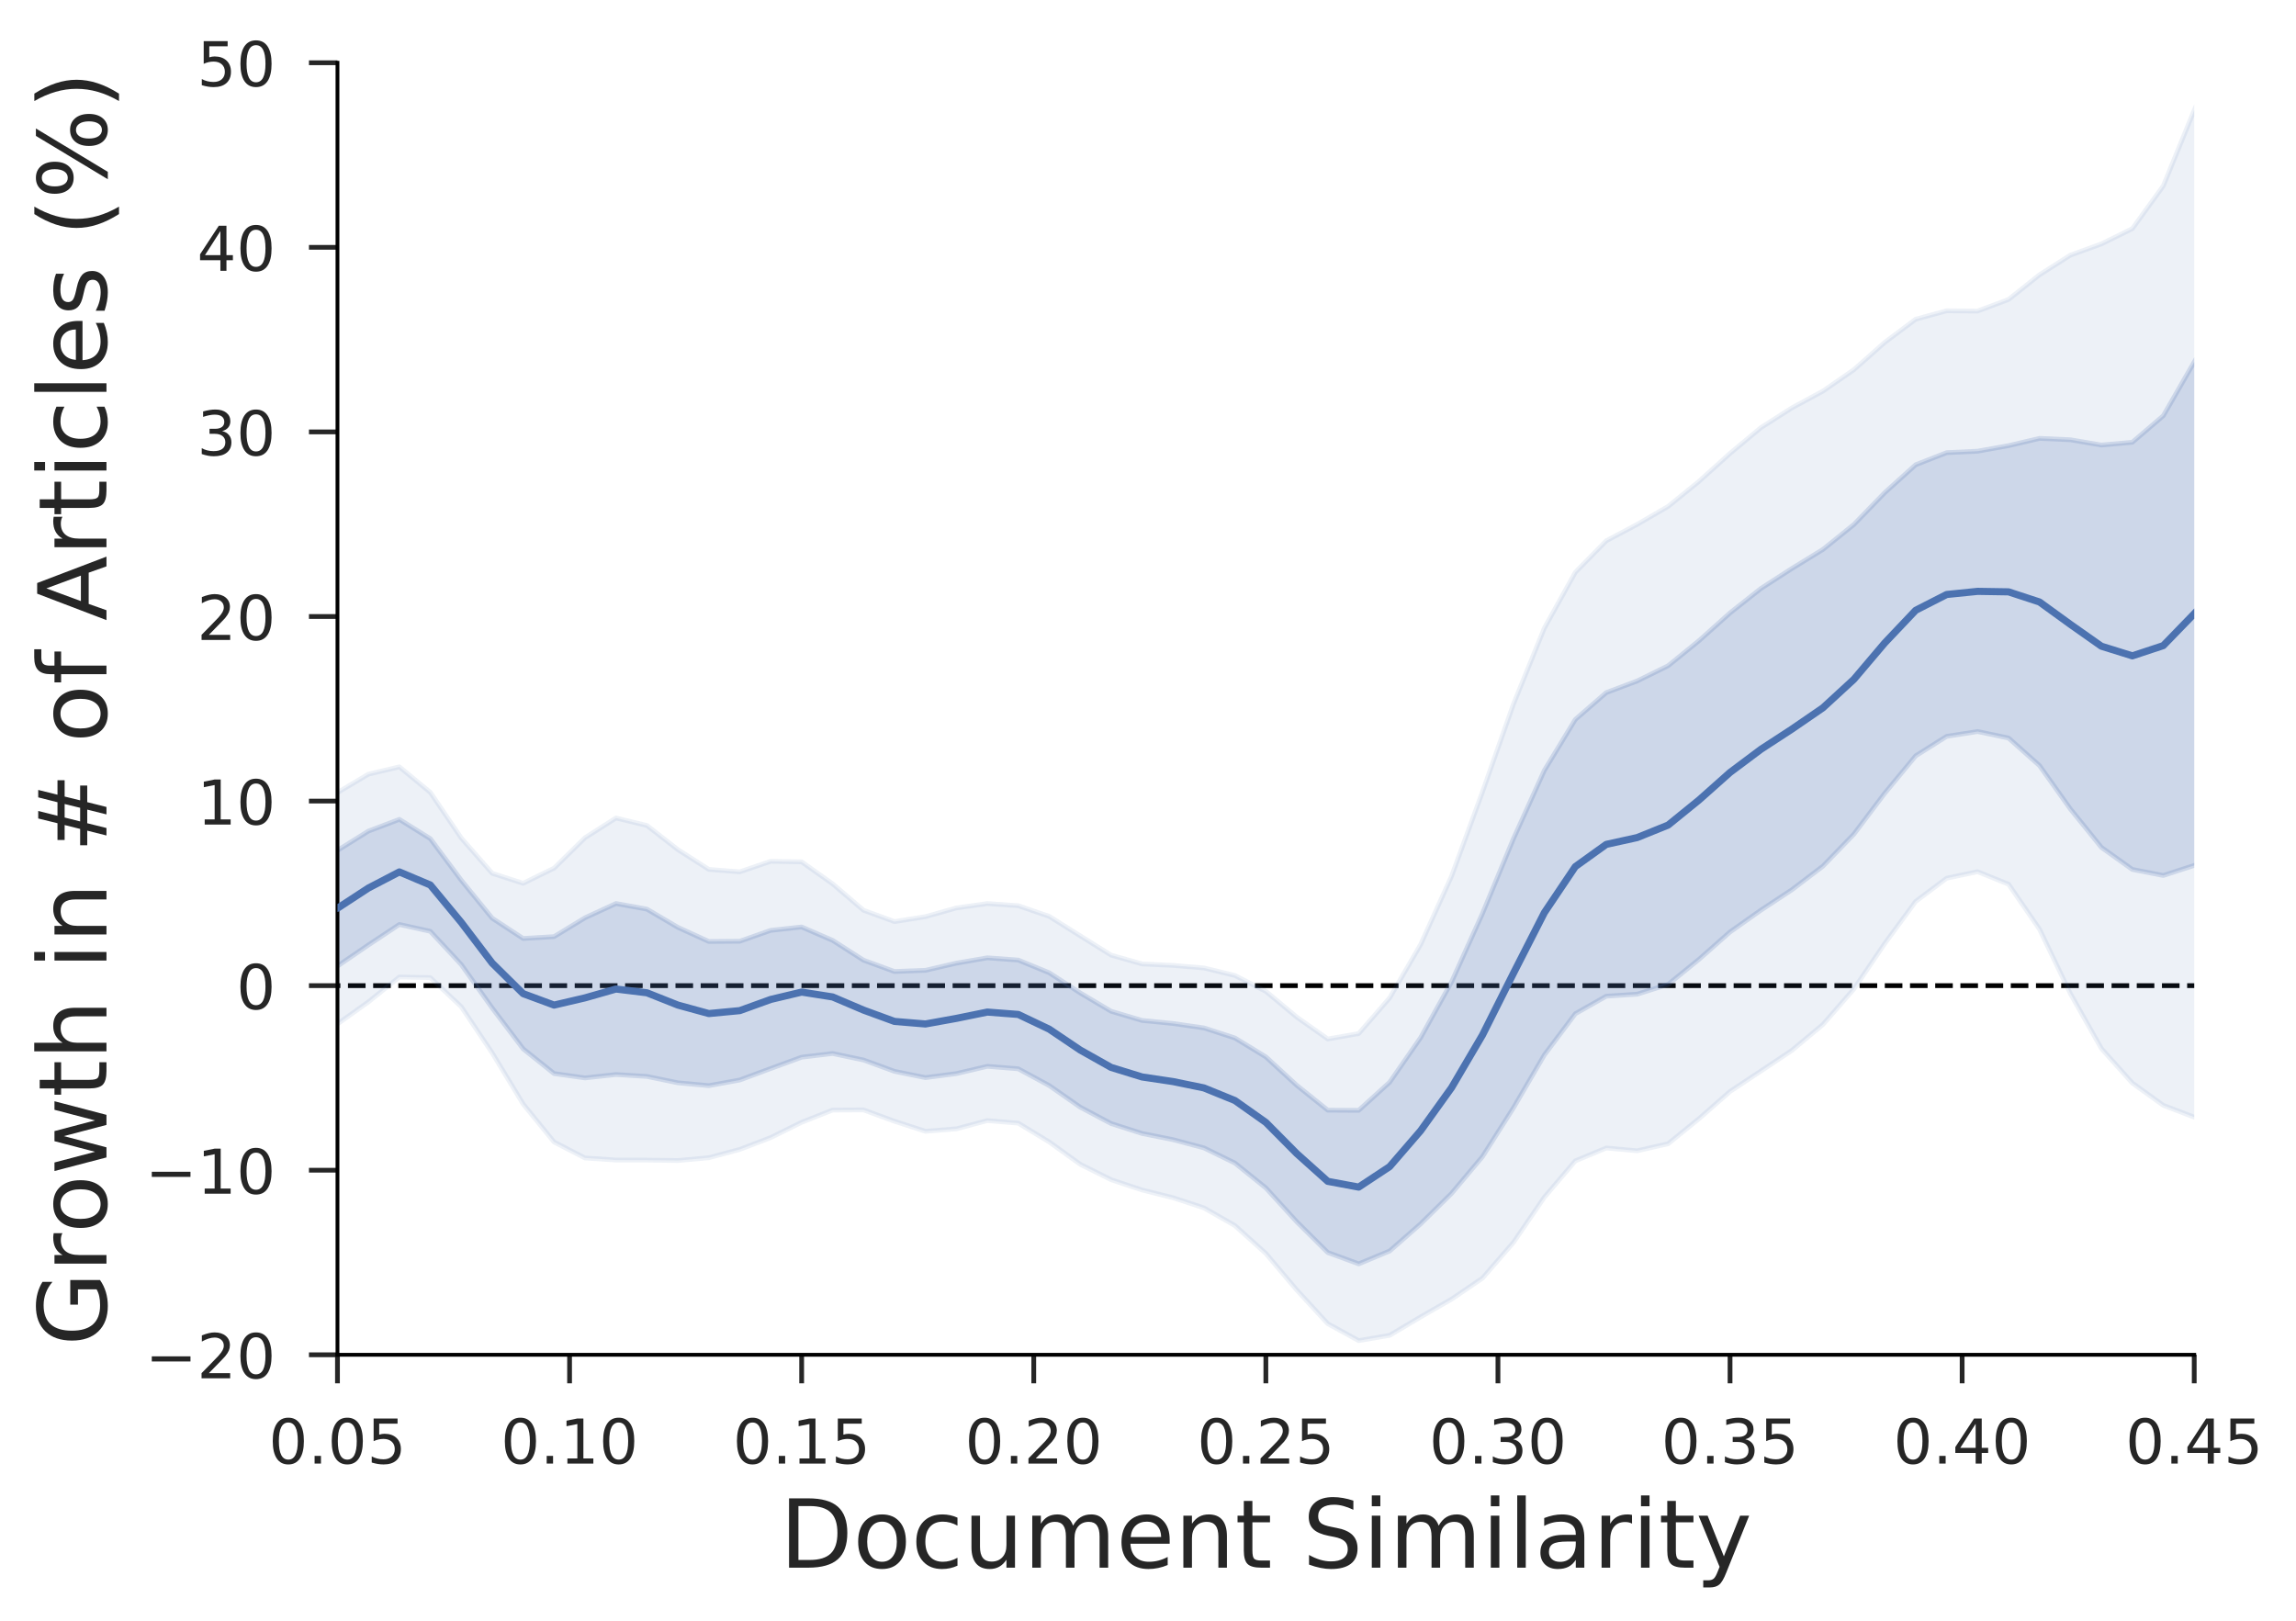 <?xml version="1.0" encoding="utf-8" standalone="no"?>
<!DOCTYPE svg PUBLIC "-//W3C//DTD SVG 1.1//EN"
  "http://www.w3.org/Graphics/SVG/1.1/DTD/svg11.dtd">
<!-- Created with matplotlib (http://matplotlib.org/) -->
<svg height="341pt" version="1.1" viewBox="0 0 483 341" width="483pt" xmlns="http://www.w3.org/2000/svg" xmlns:xlink="http://www.w3.org/1999/xlink">
 <defs>
  <style type="text/css">
*{stroke-linecap:butt;stroke-linejoin:round;}
  </style>
 </defs>
 <g id="figure_1">
  <g id="patch_1">
   <path d="M 0 341.138 
L 483.265 341.138 
L 483.265 0 
L 0 0 
z
" style="fill:#ffffff;"/>
  </g>
  <g id="axes_1">
   <g id="patch_2">
    <path d="M 70.992 285 
L 461.592 285 
L 461.592 13.2 
L 70.992 13.2 
z
" style="fill:#ffffff;"/>
   </g>
   <g id="line2d_1">
    <path clip-path="url(#p2978f6df38)" d="M -1 207.343 
L -0.618 207.343 
L 5.892 207.343 
L 12.402 207.343 
L 18.912 207.343 
L 25.422 207.343 
L 31.932 207.343 
L 38.442 207.343 
L 44.952 207.343 
L 51.462 207.343 
L 57.972 207.343 
L 64.482 207.343 
L 70.992 207.343 
L 77.502 207.343 
L 84.012 207.343 
L 90.522 207.343 
L 97.032 207.343 
L 103.542 207.343 
L 110.052 207.343 
L 116.562 207.343 
L 123.072 207.343 
L 129.582 207.343 
L 136.092 207.343 
L 142.602 207.343 
L 149.112 207.343 
L 155.622 207.343 
L 162.132 207.343 
L 168.642 207.343 
L 175.152 207.343 
L 181.662 207.343 
L 188.172 207.343 
L 194.682 207.343 
L 201.192 207.343 
L 207.702 207.343 
L 214.212 207.343 
L 220.722 207.343 
L 227.232 207.343 
L 233.742 207.343 
L 240.252 207.343 
L 246.762 207.343 
L 253.272 207.343 
L 259.782 207.343 
L 266.292 207.343 
L 272.802 207.343 
L 279.312 207.343 
L 285.822 207.343 
L 292.332 207.343 
L 298.842 207.343 
L 305.352 207.343 
L 311.862 207.343 
L 318.372 207.343 
L 324.882 207.343 
L 331.392 207.343 
L 337.902 207.343 
L 344.412 207.343 
L 350.922 207.343 
L 357.432 207.343 
L 363.942 207.343 
L 370.452 207.343 
L 376.962 207.343 
L 383.472 207.343 
L 389.982 207.343 
L 396.492 207.343 
L 403.002 207.343 
L 409.512 207.343 
L 416.022 207.343 
L 422.532 207.343 
L 429.042 207.343 
L 435.552 207.343 
L 442.062 207.343 
L 448.572 207.343 
L 455.082 207.343 
L 461.592 207.343 
L 468.102 207.343 
L 474.612 207.343 
L 481.122 207.343 
L 484.265 207.343 
" style="fill:none;stroke:#000000;stroke-dasharray:3.7,1.6;stroke-dashoffset:0;"/>
   </g>
   <g id="PolyCollection_1">
    <path clip-path="url(#p2978f6df38)" d="M -7.128 139.723 
L -7.128 304.361 
L -0.618 382.215 
L 5.892 432.766 
L 12.402 428.584 
L 18.912 405.862 
L 25.422 367.561 
L 31.932 326.984 
L 38.442 291.963 
L 44.952 262.148 
L 51.462 239.833 
L 57.972 226.394 
L 64.482 218.991 
L 70.992 215.396 
L 77.502 210.764 
L 84.012 205.527 
L 90.522 205.655 
L 97.032 211.781 
L 103.542 221.492 
L 110.052 232.243 
L 116.562 240.238 
L 123.072 243.599 
L 129.582 244.027 
L 136.092 244.041 
L 142.602 244.131 
L 149.112 243.542 
L 155.622 241.795 
L 162.132 239.308 
L 168.642 236.089 
L 175.152 233.517 
L 181.662 233.485 
L 188.172 235.871 
L 194.682 237.981 
L 201.192 237.461 
L 207.702 235.731 
L 214.212 236.275 
L 220.722 240.225 
L 227.232 244.912 
L 233.742 248.168 
L 240.252 250.331 
L 246.762 251.957 
L 253.272 254.096 
L 259.782 257.814 
L 266.292 263.678 
L 272.802 271.382 
L 279.312 278.455 
L 285.822 282.017 
L 292.332 280.911 
L 298.842 277.041 
L 305.352 273.301 
L 311.862 268.878 
L 318.372 261.366 
L 324.882 251.855 
L 331.392 244.204 
L 337.902 241.498 
L 344.412 242.081 
L 350.922 240.598 
L 357.432 235.311 
L 363.942 229.607 
L 370.452 225.29 
L 376.962 220.955 
L 383.472 215.529 
L 389.982 208.061 
L 396.492 198.475 
L 403.002 189.617 
L 409.512 184.741 
L 416.022 183.373 
L 422.532 186.008 
L 429.042 195.466 
L 435.552 209.04 
L 442.062 220.565 
L 448.572 227.833 
L 455.082 232.519 
L 461.592 235.01 
L 468.102 235.822 
L 474.612 238.574 
L 481.122 248.955 
L 487.632 270.346 
L 494.142 295.114 
L 500.652 293.454 
L 507.162 273.919 
L 513.672 281.369 
L 520.182 287.621 
L 526.692 269.53 
L 533.202 231.15 
L 539.712 224.444 
L 546.222 264.672 
L 552.732 300.386 
L 559.242 321.305 
L 565.752 471.406 
L 572.262 1470.631 
L 578.772 4761.454 
L 585.282 1374.947 
L 591.792 319.682 
L 598.302 171.064 
L 604.812 117.77 
L 611.322 86.128 
L 617.832 77.477 
L 624.342 83.227 
L 630.852 100.369 
L 637.362 127.036 
L 637.362 -789.98 
L 637.362 -789.98 
L 630.852 -682.607 
L 624.342 -549.494 
L 617.832 -412.405 
L 611.322 -300.818 
L 604.812 -242.139 
L 598.302 -226.253 
L 591.792 -288.808 
L 585.282 -1083.932 
L 578.772 -3887.611 
L 572.262 -972.726 
L 565.752 -373.674 
L 559.242 -323.371 
L 552.732 -246.736 
L 546.222 -160.739 
L 539.712 -102.394 
L 533.202 -83.547 
L 526.692 -63.769 
L 520.182 -27.384 
L 513.672 -3.7 
L 507.162 -5.77 
L 500.652 -34.202 
L 494.142 -40.596 
L 487.632 -21.115 
L 481.122 -5.366 
L 474.612 1.427 
L 468.102 8.482 
L 461.592 23.179 
L 455.082 39.107 
L 448.572 48.1 
L 442.062 51.309 
L 435.552 53.669 
L 429.042 57.805 
L 422.532 62.997 
L 416.022 65.428 
L 409.512 65.379 
L 403.002 67.142 
L 396.492 72.017 
L 389.982 77.779 
L 383.472 82.281 
L 376.962 85.795 
L 370.452 89.949 
L 363.942 95.375 
L 357.432 101.243 
L 350.922 106.527 
L 344.412 110.308 
L 337.902 113.76 
L 331.392 120.401 
L 324.882 132.124 
L 318.372 148.141 
L 311.862 166.594 
L 305.352 184.33 
L 298.842 198.715 
L 292.332 209.924 
L 285.822 217.426 
L 279.312 218.563 
L 272.802 213.965 
L 266.292 208.544 
L 259.782 205.203 
L 253.272 203.622 
L 246.762 203.087 
L 240.252 202.774 
L 233.742 200.924 
L 227.232 196.859 
L 220.722 192.77 
L 214.212 190.527 
L 207.702 190.072 
L 201.192 190.998 
L 194.682 192.83 
L 188.172 193.869 
L 181.662 191.491 
L 175.152 185.92 
L 168.642 181.305 
L 162.132 181.184 
L 155.622 183.402 
L 149.112 182.887 
L 142.602 178.729 
L 136.092 173.652 
L 129.582 172.079 
L 123.072 176.223 
L 116.562 182.628 
L 110.052 185.812 
L 103.542 183.711 
L 97.032 176.286 
L 90.522 166.684 
L 84.012 161.314 
L 77.502 162.857 
L 70.992 166.73 
L 64.482 166.865 
L 57.972 165.351 
L 51.462 163.267 
L 44.952 150.562 
L 38.442 126.156 
L 31.932 102.678 
L 25.422 93.151 
L 18.912 104.49 
L 12.402 128.036 
L 5.892 133.867 
L -0.618 134.755 
L -7.128 139.723 
z
" style="fill:#4c72b0;fill-opacity:0.1;stroke:#4c72b0;stroke-opacity:0.1;"/>
   </g>
   <g id="matplotlib.axis_1">
    <g id="xtick_1">
     <g id="line2d_2">
      <defs>
       <path d="M 0 0 
L 0 6 
" id="m66575b4fc3" style="stroke:#262626;"/>
      </defs>
      <g>
       <use style="fill:#262626;stroke:#262626;" x="70.992" xlink:href="#m66575b4fc3" y="285"/>
      </g>
     </g>
     <g id="text_1">
      <!-- 0.05 -->
      <defs>
       <path d="M 31.781 66.406 
Q 24.172 66.406 20.328 58.906 
Q 16.5 51.422 16.5 36.375 
Q 16.5 21.391 20.328 13.891 
Q 24.172 6.391 31.781 6.391 
Q 39.453 6.391 43.281 13.891 
Q 47.125 21.391 47.125 36.375 
Q 47.125 51.422 43.281 58.906 
Q 39.453 66.406 31.781 66.406 
z
M 31.781 74.219 
Q 44.047 74.219 50.516 64.516 
Q 56.984 54.828 56.984 36.375 
Q 56.984 17.969 50.516 8.266 
Q 44.047 -1.422 31.781 -1.422 
Q 19.531 -1.422 13.062 8.266 
Q 6.594 17.969 6.594 36.375 
Q 6.594 54.828 13.062 64.516 
Q 19.531 74.219 31.781 74.219 
z
" id="DejaVuSans-30"/>
       <path d="M 10.688 12.406 
L 21 12.406 
L 21 0 
L 10.688 0 
z
" id="DejaVuSans-2e"/>
       <path d="M 10.797 72.906 
L 49.516 72.906 
L 49.516 64.594 
L 19.828 64.594 
L 19.828 46.734 
Q 21.969 47.469 24.109 47.828 
Q 26.266 48.188 28.422 48.188 
Q 40.625 48.188 47.75 41.5 
Q 54.891 34.812 54.891 23.391 
Q 54.891 11.625 47.562 5.094 
Q 40.234 -1.422 26.906 -1.422 
Q 22.312 -1.422 17.547 -0.641 
Q 12.797 0.141 7.719 1.703 
L 7.719 11.625 
Q 12.109 9.234 16.797 8.062 
Q 21.484 6.891 26.703 6.891 
Q 35.156 6.891 40.078 11.328 
Q 45.016 15.766 45.016 23.391 
Q 45.016 31 40.078 35.438 
Q 35.156 39.891 26.703 39.891 
Q 22.75 39.891 18.812 39.016 
Q 14.891 38.141 10.797 36.281 
z
" id="DejaVuSans-35"/>
      </defs>
      <g style="fill:#262626;" transform="translate(56.52 307.878)scale(0.13 -0.13)">
       <use xlink:href="#DejaVuSans-30"/>
       <use x="63.623" xlink:href="#DejaVuSans-2e"/>
       <use x="95.41" xlink:href="#DejaVuSans-30"/>
       <use x="159.033" xlink:href="#DejaVuSans-35"/>
      </g>
     </g>
    </g>
    <g id="xtick_2">
     <g id="line2d_3">
      <g>
       <use style="fill:#262626;stroke:#262626;" x="119.817" xlink:href="#m66575b4fc3" y="285"/>
      </g>
     </g>
     <g id="text_2">
      <!-- 0.10 -->
      <defs>
       <path d="M 12.406 8.297 
L 28.516 8.297 
L 28.516 63.922 
L 10.984 60.406 
L 10.984 69.391 
L 28.422 72.906 
L 38.281 72.906 
L 38.281 8.297 
L 54.391 8.297 
L 54.391 0 
L 12.406 0 
z
" id="DejaVuSans-31"/>
      </defs>
      <g style="fill:#262626;" transform="translate(105.345 307.878)scale(0.13 -0.13)">
       <use xlink:href="#DejaVuSans-30"/>
       <use x="63.623" xlink:href="#DejaVuSans-2e"/>
       <use x="95.41" xlink:href="#DejaVuSans-31"/>
       <use x="159.033" xlink:href="#DejaVuSans-30"/>
      </g>
     </g>
    </g>
    <g id="xtick_3">
     <g id="line2d_4">
      <g>
       <use style="fill:#262626;stroke:#262626;" x="168.642" xlink:href="#m66575b4fc3" y="285"/>
      </g>
     </g>
     <g id="text_3">
      <!-- 0.15 -->
      <g style="fill:#262626;" transform="translate(154.17 307.878)scale(0.13 -0.13)">
       <use xlink:href="#DejaVuSans-30"/>
       <use x="63.623" xlink:href="#DejaVuSans-2e"/>
       <use x="95.41" xlink:href="#DejaVuSans-31"/>
       <use x="159.033" xlink:href="#DejaVuSans-35"/>
      </g>
     </g>
    </g>
    <g id="xtick_4">
     <g id="line2d_5">
      <g>
       <use style="fill:#262626;stroke:#262626;" x="217.467" xlink:href="#m66575b4fc3" y="285"/>
      </g>
     </g>
     <g id="text_4">
      <!-- 0.20 -->
      <defs>
       <path d="M 19.188 8.297 
L 53.609 8.297 
L 53.609 0 
L 7.328 0 
L 7.328 8.297 
Q 12.938 14.109 22.625 23.891 
Q 32.328 33.688 34.812 36.531 
Q 39.547 41.844 41.422 45.531 
Q 43.312 49.219 43.312 52.781 
Q 43.312 58.594 39.234 62.25 
Q 35.156 65.922 28.609 65.922 
Q 23.969 65.922 18.812 64.312 
Q 13.672 62.703 7.812 59.422 
L 7.812 69.391 
Q 13.766 71.781 18.938 73 
Q 24.125 74.219 28.422 74.219 
Q 39.75 74.219 46.484 68.547 
Q 53.219 62.891 53.219 53.422 
Q 53.219 48.922 51.531 44.891 
Q 49.859 40.875 45.406 35.406 
Q 44.188 33.984 37.641 27.219 
Q 31.109 20.453 19.188 8.297 
z
" id="DejaVuSans-32"/>
      </defs>
      <g style="fill:#262626;" transform="translate(202.995 307.878)scale(0.13 -0.13)">
       <use xlink:href="#DejaVuSans-30"/>
       <use x="63.623" xlink:href="#DejaVuSans-2e"/>
       <use x="95.41" xlink:href="#DejaVuSans-32"/>
       <use x="159.033" xlink:href="#DejaVuSans-30"/>
      </g>
     </g>
    </g>
    <g id="xtick_5">
     <g id="line2d_6">
      <g>
       <use style="fill:#262626;stroke:#262626;" x="266.292" xlink:href="#m66575b4fc3" y="285"/>
      </g>
     </g>
     <g id="text_5">
      <!-- 0.25 -->
      <g style="fill:#262626;" transform="translate(251.82 307.878)scale(0.13 -0.13)">
       <use xlink:href="#DejaVuSans-30"/>
       <use x="63.623" xlink:href="#DejaVuSans-2e"/>
       <use x="95.41" xlink:href="#DejaVuSans-32"/>
       <use x="159.033" xlink:href="#DejaVuSans-35"/>
      </g>
     </g>
    </g>
    <g id="xtick_6">
     <g id="line2d_7">
      <g>
       <use style="fill:#262626;stroke:#262626;" x="315.117" xlink:href="#m66575b4fc3" y="285"/>
      </g>
     </g>
     <g id="text_6">
      <!-- 0.30 -->
      <defs>
       <path d="M 40.578 39.312 
Q 47.656 37.797 51.625 33 
Q 55.609 28.219 55.609 21.188 
Q 55.609 10.406 48.188 4.484 
Q 40.766 -1.422 27.094 -1.422 
Q 22.516 -1.422 17.656 -0.516 
Q 12.797 0.391 7.625 2.203 
L 7.625 11.719 
Q 11.719 9.328 16.594 8.109 
Q 21.484 6.891 26.812 6.891 
Q 36.078 6.891 40.938 10.547 
Q 45.797 14.203 45.797 21.188 
Q 45.797 27.641 41.281 31.266 
Q 36.766 34.906 28.719 34.906 
L 20.219 34.906 
L 20.219 43.016 
L 29.109 43.016 
Q 36.375 43.016 40.234 45.922 
Q 44.094 48.828 44.094 54.297 
Q 44.094 59.906 40.109 62.906 
Q 36.141 65.922 28.719 65.922 
Q 24.656 65.922 20.016 65.031 
Q 15.375 64.156 9.812 62.312 
L 9.812 71.094 
Q 15.438 72.656 20.344 73.438 
Q 25.25 74.219 29.594 74.219 
Q 40.828 74.219 47.359 69.109 
Q 53.906 64.016 53.906 55.328 
Q 53.906 49.266 50.438 45.094 
Q 46.969 40.922 40.578 39.312 
z
" id="DejaVuSans-33"/>
      </defs>
      <g style="fill:#262626;" transform="translate(300.645 307.878)scale(0.13 -0.13)">
       <use xlink:href="#DejaVuSans-30"/>
       <use x="63.623" xlink:href="#DejaVuSans-2e"/>
       <use x="95.41" xlink:href="#DejaVuSans-33"/>
       <use x="159.033" xlink:href="#DejaVuSans-30"/>
      </g>
     </g>
    </g>
    <g id="xtick_7">
     <g id="line2d_8">
      <g>
       <use style="fill:#262626;stroke:#262626;" x="363.942" xlink:href="#m66575b4fc3" y="285"/>
      </g>
     </g>
     <g id="text_7">
      <!-- 0.35 -->
      <g style="fill:#262626;" transform="translate(349.47 307.878)scale(0.13 -0.13)">
       <use xlink:href="#DejaVuSans-30"/>
       <use x="63.623" xlink:href="#DejaVuSans-2e"/>
       <use x="95.41" xlink:href="#DejaVuSans-33"/>
       <use x="159.033" xlink:href="#DejaVuSans-35"/>
      </g>
     </g>
    </g>
    <g id="xtick_8">
     <g id="line2d_9">
      <g>
       <use style="fill:#262626;stroke:#262626;" x="412.767" xlink:href="#m66575b4fc3" y="285"/>
      </g>
     </g>
     <g id="text_8">
      <!-- 0.40 -->
      <defs>
       <path d="M 37.797 64.312 
L 12.891 25.391 
L 37.797 25.391 
z
M 35.203 72.906 
L 47.609 72.906 
L 47.609 25.391 
L 58.016 25.391 
L 58.016 17.188 
L 47.609 17.188 
L 47.609 0 
L 37.797 0 
L 37.797 17.188 
L 4.891 17.188 
L 4.891 26.703 
z
" id="DejaVuSans-34"/>
      </defs>
      <g style="fill:#262626;" transform="translate(398.295 307.878)scale(0.13 -0.13)">
       <use xlink:href="#DejaVuSans-30"/>
       <use x="63.623" xlink:href="#DejaVuSans-2e"/>
       <use x="95.41" xlink:href="#DejaVuSans-34"/>
       <use x="159.033" xlink:href="#DejaVuSans-30"/>
      </g>
     </g>
    </g>
    <g id="xtick_9">
     <g id="line2d_10">
      <g>
       <use style="fill:#262626;stroke:#262626;" x="461.592" xlink:href="#m66575b4fc3" y="285"/>
      </g>
     </g>
     <g id="text_9">
      <!-- 0.45 -->
      <g style="fill:#262626;" transform="translate(447.12 307.878)scale(0.13 -0.13)">
       <use xlink:href="#DejaVuSans-30"/>
       <use x="63.623" xlink:href="#DejaVuSans-2e"/>
       <use x="95.41" xlink:href="#DejaVuSans-34"/>
       <use x="159.033" xlink:href="#DejaVuSans-35"/>
      </g>
     </g>
    </g>
    <g id="text_10">
     <!-- Document Similarity -->
     <defs>
      <path d="M 19.672 64.797 
L 19.672 8.109 
L 31.594 8.109 
Q 46.688 8.109 53.688 14.938 
Q 60.688 21.781 60.688 36.531 
Q 60.688 51.172 53.688 57.984 
Q 46.688 64.797 31.594 64.797 
z
M 9.812 72.906 
L 30.078 72.906 
Q 51.266 72.906 61.172 64.094 
Q 71.094 55.281 71.094 36.531 
Q 71.094 17.672 61.125 8.828 
Q 51.172 0 30.078 0 
L 9.812 0 
z
" id="DejaVuSans-44"/>
      <path d="M 30.609 48.391 
Q 23.391 48.391 19.188 42.75 
Q 14.984 37.109 14.984 27.297 
Q 14.984 17.484 19.156 11.844 
Q 23.344 6.203 30.609 6.203 
Q 37.797 6.203 41.984 11.859 
Q 46.188 17.531 46.188 27.297 
Q 46.188 37.016 41.984 42.703 
Q 37.797 48.391 30.609 48.391 
z
M 30.609 56 
Q 42.328 56 49.016 48.375 
Q 55.719 40.766 55.719 27.297 
Q 55.719 13.875 49.016 6.219 
Q 42.328 -1.422 30.609 -1.422 
Q 18.844 -1.422 12.172 6.219 
Q 5.516 13.875 5.516 27.297 
Q 5.516 40.766 12.172 48.375 
Q 18.844 56 30.609 56 
z
" id="DejaVuSans-6f"/>
      <path d="M 48.781 52.594 
L 48.781 44.188 
Q 44.969 46.297 41.141 47.344 
Q 37.312 48.391 33.406 48.391 
Q 24.656 48.391 19.812 42.844 
Q 14.984 37.312 14.984 27.297 
Q 14.984 17.281 19.812 11.734 
Q 24.656 6.203 33.406 6.203 
Q 37.312 6.203 41.141 7.25 
Q 44.969 8.297 48.781 10.406 
L 48.781 2.094 
Q 45.016 0.344 40.984 -0.531 
Q 36.969 -1.422 32.422 -1.422 
Q 20.062 -1.422 12.781 6.344 
Q 5.516 14.109 5.516 27.297 
Q 5.516 40.672 12.859 48.328 
Q 20.219 56 33.016 56 
Q 37.156 56 41.109 55.141 
Q 45.062 54.297 48.781 52.594 
z
" id="DejaVuSans-63"/>
      <path d="M 8.5 21.578 
L 8.5 54.688 
L 17.484 54.688 
L 17.484 21.922 
Q 17.484 14.156 20.5 10.266 
Q 23.531 6.391 29.594 6.391 
Q 36.859 6.391 41.078 11.031 
Q 45.312 15.672 45.312 23.688 
L 45.312 54.688 
L 54.297 54.688 
L 54.297 0 
L 45.312 0 
L 45.312 8.406 
Q 42.047 3.422 37.719 1 
Q 33.406 -1.422 27.688 -1.422 
Q 18.266 -1.422 13.375 4.438 
Q 8.5 10.297 8.5 21.578 
z
M 31.109 56 
z
" id="DejaVuSans-75"/>
      <path d="M 52 44.188 
Q 55.375 50.25 60.062 53.125 
Q 64.75 56 71.094 56 
Q 79.641 56 84.281 50.016 
Q 88.922 44.047 88.922 33.016 
L 88.922 0 
L 79.891 0 
L 79.891 32.719 
Q 79.891 40.578 77.094 44.375 
Q 74.312 48.188 68.609 48.188 
Q 61.625 48.188 57.562 43.547 
Q 53.516 38.922 53.516 30.906 
L 53.516 0 
L 44.484 0 
L 44.484 32.719 
Q 44.484 40.625 41.703 44.406 
Q 38.922 48.188 33.109 48.188 
Q 26.219 48.188 22.156 43.531 
Q 18.109 38.875 18.109 30.906 
L 18.109 0 
L 9.078 0 
L 9.078 54.688 
L 18.109 54.688 
L 18.109 46.188 
Q 21.188 51.219 25.484 53.609 
Q 29.781 56 35.688 56 
Q 41.656 56 45.828 52.969 
Q 50 49.953 52 44.188 
z
" id="DejaVuSans-6d"/>
      <path d="M 56.203 29.594 
L 56.203 25.203 
L 14.891 25.203 
Q 15.484 15.922 20.484 11.062 
Q 25.484 6.203 34.422 6.203 
Q 39.594 6.203 44.453 7.469 
Q 49.312 8.734 54.109 11.281 
L 54.109 2.781 
Q 49.266 0.734 44.188 -0.344 
Q 39.109 -1.422 33.891 -1.422 
Q 20.797 -1.422 13.156 6.188 
Q 5.516 13.812 5.516 26.812 
Q 5.516 40.234 12.766 48.109 
Q 20.016 56 32.328 56 
Q 43.359 56 49.781 48.891 
Q 56.203 41.797 56.203 29.594 
z
M 47.219 32.234 
Q 47.125 39.594 43.094 43.984 
Q 39.062 48.391 32.422 48.391 
Q 24.906 48.391 20.391 44.141 
Q 15.875 39.891 15.188 32.172 
z
" id="DejaVuSans-65"/>
      <path d="M 54.891 33.016 
L 54.891 0 
L 45.906 0 
L 45.906 32.719 
Q 45.906 40.484 42.875 44.328 
Q 39.844 48.188 33.797 48.188 
Q 26.516 48.188 22.312 43.547 
Q 18.109 38.922 18.109 30.906 
L 18.109 0 
L 9.078 0 
L 9.078 54.688 
L 18.109 54.688 
L 18.109 46.188 
Q 21.344 51.125 25.703 53.562 
Q 30.078 56 35.797 56 
Q 45.219 56 50.047 50.172 
Q 54.891 44.344 54.891 33.016 
z
" id="DejaVuSans-6e"/>
      <path d="M 18.312 70.219 
L 18.312 54.688 
L 36.812 54.688 
L 36.812 47.703 
L 18.312 47.703 
L 18.312 18.016 
Q 18.312 11.328 20.141 9.422 
Q 21.969 7.516 27.594 7.516 
L 36.812 7.516 
L 36.812 0 
L 27.594 0 
Q 17.188 0 13.234 3.875 
Q 9.281 7.766 9.281 18.016 
L 9.281 47.703 
L 2.688 47.703 
L 2.688 54.688 
L 9.281 54.688 
L 9.281 70.219 
z
" id="DejaVuSans-74"/>
      <path id="DejaVuSans-20"/>
      <path d="M 53.516 70.516 
L 53.516 60.891 
Q 47.906 63.578 42.922 64.891 
Q 37.938 66.219 33.297 66.219 
Q 25.25 66.219 20.875 63.094 
Q 16.5 59.969 16.5 54.203 
Q 16.5 49.359 19.406 46.891 
Q 22.312 44.438 30.422 42.922 
L 36.375 41.703 
Q 47.406 39.594 52.656 34.297 
Q 57.906 29 57.906 20.125 
Q 57.906 9.516 50.797 4.047 
Q 43.703 -1.422 29.984 -1.422 
Q 24.812 -1.422 18.969 -0.25 
Q 13.141 0.922 6.891 3.219 
L 6.891 13.375 
Q 12.891 10.016 18.656 8.297 
Q 24.422 6.594 29.984 6.594 
Q 38.422 6.594 43.016 9.906 
Q 47.609 13.234 47.609 19.391 
Q 47.609 24.75 44.312 27.781 
Q 41.016 30.812 33.5 32.328 
L 27.484 33.5 
Q 16.453 35.688 11.516 40.375 
Q 6.594 45.062 6.594 53.422 
Q 6.594 63.094 13.406 68.656 
Q 20.219 74.219 32.172 74.219 
Q 37.312 74.219 42.625 73.281 
Q 47.953 72.359 53.516 70.516 
z
" id="DejaVuSans-53"/>
      <path d="M 9.422 54.688 
L 18.406 54.688 
L 18.406 0 
L 9.422 0 
z
M 9.422 75.984 
L 18.406 75.984 
L 18.406 64.594 
L 9.422 64.594 
z
" id="DejaVuSans-69"/>
      <path d="M 9.422 75.984 
L 18.406 75.984 
L 18.406 0 
L 9.422 0 
z
" id="DejaVuSans-6c"/>
      <path d="M 34.281 27.484 
Q 23.391 27.484 19.188 25 
Q 14.984 22.516 14.984 16.5 
Q 14.984 11.719 18.141 8.906 
Q 21.297 6.109 26.703 6.109 
Q 34.188 6.109 38.703 11.406 
Q 43.219 16.703 43.219 25.484 
L 43.219 27.484 
z
M 52.203 31.203 
L 52.203 0 
L 43.219 0 
L 43.219 8.297 
Q 40.141 3.328 35.547 0.953 
Q 30.953 -1.422 24.312 -1.422 
Q 15.922 -1.422 10.953 3.297 
Q 6 8.016 6 15.922 
Q 6 25.141 12.172 29.828 
Q 18.359 34.516 30.609 34.516 
L 43.219 34.516 
L 43.219 35.406 
Q 43.219 41.609 39.141 45 
Q 35.062 48.391 27.688 48.391 
Q 23 48.391 18.547 47.266 
Q 14.109 46.141 10.016 43.891 
L 10.016 52.203 
Q 14.938 54.109 19.578 55.047 
Q 24.219 56 28.609 56 
Q 40.484 56 46.344 49.844 
Q 52.203 43.703 52.203 31.203 
z
" id="DejaVuSans-61"/>
      <path d="M 41.109 46.297 
Q 39.594 47.172 37.812 47.578 
Q 36.031 48 33.891 48 
Q 26.266 48 22.188 43.047 
Q 18.109 38.094 18.109 28.812 
L 18.109 0 
L 9.078 0 
L 9.078 54.688 
L 18.109 54.688 
L 18.109 46.188 
Q 20.953 51.172 25.484 53.578 
Q 30.031 56 36.531 56 
Q 37.453 56 38.578 55.875 
Q 39.703 55.766 41.062 55.516 
z
" id="DejaVuSans-72"/>
      <path d="M 32.172 -5.078 
Q 28.375 -14.844 24.75 -17.812 
Q 21.141 -20.797 15.094 -20.797 
L 7.906 -20.797 
L 7.906 -13.281 
L 13.188 -13.281 
Q 16.891 -13.281 18.938 -11.516 
Q 21 -9.766 23.484 -3.219 
L 25.094 0.875 
L 2.984 54.688 
L 12.5 54.688 
L 29.594 11.922 
L 46.688 54.688 
L 56.203 54.688 
z
" id="DejaVuSans-79"/>
     </defs>
     <g style="fill:#262626;" transform="translate(164.028 329.778)scale(0.2 -0.2)">
      <use xlink:href="#DejaVuSans-44"/>
      <use x="77.002" xlink:href="#DejaVuSans-6f"/>
      <use x="138.184" xlink:href="#DejaVuSans-63"/>
      <use x="193.164" xlink:href="#DejaVuSans-75"/>
      <use x="256.543" xlink:href="#DejaVuSans-6d"/>
      <use x="353.955" xlink:href="#DejaVuSans-65"/>
      <use x="415.479" xlink:href="#DejaVuSans-6e"/>
      <use x="478.857" xlink:href="#DejaVuSans-74"/>
      <use x="518.066" xlink:href="#DejaVuSans-20"/>
      <use x="549.854" xlink:href="#DejaVuSans-53"/>
      <use x="613.33" xlink:href="#DejaVuSans-69"/>
      <use x="641.113" xlink:href="#DejaVuSans-6d"/>
      <use x="738.525" xlink:href="#DejaVuSans-69"/>
      <use x="766.309" xlink:href="#DejaVuSans-6c"/>
      <use x="794.092" xlink:href="#DejaVuSans-61"/>
      <use x="855.371" xlink:href="#DejaVuSans-72"/>
      <use x="896.484" xlink:href="#DejaVuSans-69"/>
      <use x="924.268" xlink:href="#DejaVuSans-74"/>
      <use x="963.477" xlink:href="#DejaVuSans-79"/>
     </g>
    </g>
   </g>
   <g id="matplotlib.axis_2">
    <g id="ytick_1">
     <g id="line2d_11">
      <defs>
       <path d="M 0 0 
L -6 0 
" id="mf60dee508f" style="stroke:#262626;"/>
      </defs>
      <g>
       <use style="fill:#262626;stroke:#262626;" x="70.992" xlink:href="#mf60dee508f" y="285"/>
      </g>
     </g>
     <g id="text_11">
      <!-- −20 -->
      <defs>
       <path d="M 10.594 35.5 
L 73.188 35.5 
L 73.188 27.203 
L 10.594 27.203 
z
" id="DejaVuSans-2212"/>
      </defs>
      <g style="fill:#262626;" transform="translate(30.556 289.939)scale(0.13 -0.13)">
       <use xlink:href="#DejaVuSans-2212"/>
       <use x="83.789" xlink:href="#DejaVuSans-32"/>
       <use x="147.412" xlink:href="#DejaVuSans-30"/>
      </g>
     </g>
    </g>
    <g id="ytick_2">
     <g id="line2d_12">
      <g>
       <use style="fill:#262626;stroke:#262626;" x="70.992" xlink:href="#mf60dee508f" y="246.171"/>
      </g>
     </g>
     <g id="text_12">
      <!-- −10 -->
      <g style="fill:#262626;" transform="translate(30.556 251.11)scale(0.13 -0.13)">
       <use xlink:href="#DejaVuSans-2212"/>
       <use x="83.789" xlink:href="#DejaVuSans-31"/>
       <use x="147.412" xlink:href="#DejaVuSans-30"/>
      </g>
     </g>
    </g>
    <g id="ytick_3">
     <g id="line2d_13">
      <g>
       <use style="fill:#262626;stroke:#262626;" x="70.992" xlink:href="#mf60dee508f" y="207.343"/>
      </g>
     </g>
     <g id="text_13">
      <!-- 0 -->
      <g style="fill:#262626;" transform="translate(49.721 212.282)scale(0.13 -0.13)">
       <use xlink:href="#DejaVuSans-30"/>
      </g>
     </g>
    </g>
    <g id="ytick_4">
     <g id="line2d_14">
      <g>
       <use style="fill:#262626;stroke:#262626;" x="70.992" xlink:href="#mf60dee508f" y="168.514"/>
      </g>
     </g>
     <g id="text_14">
      <!-- 10 -->
      <g style="fill:#262626;" transform="translate(41.45 173.453)scale(0.13 -0.13)">
       <use xlink:href="#DejaVuSans-31"/>
       <use x="63.623" xlink:href="#DejaVuSans-30"/>
      </g>
     </g>
    </g>
    <g id="ytick_5">
     <g id="line2d_15">
      <g>
       <use style="fill:#262626;stroke:#262626;" x="70.992" xlink:href="#mf60dee508f" y="129.686"/>
      </g>
     </g>
     <g id="text_15">
      <!-- 20 -->
      <g style="fill:#262626;" transform="translate(41.45 134.625)scale(0.13 -0.13)">
       <use xlink:href="#DejaVuSans-32"/>
       <use x="63.623" xlink:href="#DejaVuSans-30"/>
      </g>
     </g>
    </g>
    <g id="ytick_6">
     <g id="line2d_16">
      <g>
       <use style="fill:#262626;stroke:#262626;" x="70.992" xlink:href="#mf60dee508f" y="90.857"/>
      </g>
     </g>
     <g id="text_16">
      <!-- 30 -->
      <g style="fill:#262626;" transform="translate(41.45 95.796)scale(0.13 -0.13)">
       <use xlink:href="#DejaVuSans-33"/>
       <use x="63.623" xlink:href="#DejaVuSans-30"/>
      </g>
     </g>
    </g>
    <g id="ytick_7">
     <g id="line2d_17">
      <g>
       <use style="fill:#262626;stroke:#262626;" x="70.992" xlink:href="#mf60dee508f" y="52.029"/>
      </g>
     </g>
     <g id="text_17">
      <!-- 40 -->
      <g style="fill:#262626;" transform="translate(41.45 56.968)scale(0.13 -0.13)">
       <use xlink:href="#DejaVuSans-34"/>
       <use x="63.623" xlink:href="#DejaVuSans-30"/>
      </g>
     </g>
    </g>
    <g id="ytick_8">
     <g id="line2d_18">
      <g>
       <use style="fill:#262626;stroke:#262626;" x="70.992" xlink:href="#mf60dee508f" y="13.2"/>
      </g>
     </g>
     <g id="text_18">
      <!-- 50 -->
      <g style="fill:#262626;" transform="translate(41.45 18.139)scale(0.13 -0.13)">
       <use xlink:href="#DejaVuSans-35"/>
       <use x="63.623" xlink:href="#DejaVuSans-30"/>
      </g>
     </g>
    </g>
    <g id="text_19">
     <!-- Growth in # of Articles (%) -->
     <defs>
      <path d="M 59.516 10.406 
L 59.516 29.984 
L 43.406 29.984 
L 43.406 38.094 
L 69.281 38.094 
L 69.281 6.781 
Q 63.578 2.734 56.688 0.656 
Q 49.812 -1.422 42 -1.422 
Q 24.906 -1.422 15.25 8.562 
Q 5.609 18.562 5.609 36.375 
Q 5.609 54.25 15.25 64.234 
Q 24.906 74.219 42 74.219 
Q 49.125 74.219 55.547 72.453 
Q 61.969 70.703 67.391 67.281 
L 67.391 56.781 
Q 61.922 61.422 55.766 63.766 
Q 49.609 66.109 42.828 66.109 
Q 29.438 66.109 22.719 58.641 
Q 16.016 51.172 16.016 36.375 
Q 16.016 21.625 22.719 14.156 
Q 29.438 6.688 42.828 6.688 
Q 48.047 6.688 52.141 7.594 
Q 56.25 8.5 59.516 10.406 
z
" id="DejaVuSans-47"/>
      <path d="M 4.203 54.688 
L 13.188 54.688 
L 24.422 12.016 
L 35.594 54.688 
L 46.188 54.688 
L 57.422 12.016 
L 68.609 54.688 
L 77.594 54.688 
L 63.281 0 
L 52.688 0 
L 40.922 44.828 
L 29.109 0 
L 18.5 0 
z
" id="DejaVuSans-77"/>
      <path d="M 54.891 33.016 
L 54.891 0 
L 45.906 0 
L 45.906 32.719 
Q 45.906 40.484 42.875 44.328 
Q 39.844 48.188 33.797 48.188 
Q 26.516 48.188 22.312 43.547 
Q 18.109 38.922 18.109 30.906 
L 18.109 0 
L 9.078 0 
L 9.078 75.984 
L 18.109 75.984 
L 18.109 46.188 
Q 21.344 51.125 25.703 53.562 
Q 30.078 56 35.797 56 
Q 45.219 56 50.047 50.172 
Q 54.891 44.344 54.891 33.016 
z
" id="DejaVuSans-68"/>
      <path d="M 51.125 44 
L 36.922 44 
L 32.812 27.688 
L 47.125 27.688 
z
M 43.797 71.781 
L 38.719 51.516 
L 52.984 51.516 
L 58.109 71.781 
L 65.922 71.781 
L 60.891 51.516 
L 76.125 51.516 
L 76.125 44 
L 58.984 44 
L 54.984 27.688 
L 70.516 27.688 
L 70.516 20.219 
L 53.078 20.219 
L 48 0 
L 40.188 0 
L 45.219 20.219 
L 30.906 20.219 
L 25.875 0 
L 18.016 0 
L 23.094 20.219 
L 7.719 20.219 
L 7.719 27.688 
L 24.906 27.688 
L 29 44 
L 13.281 44 
L 13.281 51.516 
L 30.906 51.516 
L 35.891 71.781 
z
" id="DejaVuSans-23"/>
      <path d="M 37.109 75.984 
L 37.109 68.5 
L 28.516 68.5 
Q 23.688 68.5 21.797 66.547 
Q 19.922 64.594 19.922 59.516 
L 19.922 54.688 
L 34.719 54.688 
L 34.719 47.703 
L 19.922 47.703 
L 19.922 0 
L 10.891 0 
L 10.891 47.703 
L 2.297 47.703 
L 2.297 54.688 
L 10.891 54.688 
L 10.891 58.5 
Q 10.891 67.625 15.141 71.797 
Q 19.391 75.984 28.609 75.984 
z
" id="DejaVuSans-66"/>
      <path d="M 34.188 63.188 
L 20.797 26.906 
L 47.609 26.906 
z
M 28.609 72.906 
L 39.797 72.906 
L 67.578 0 
L 57.328 0 
L 50.688 18.703 
L 17.828 18.703 
L 11.188 0 
L 0.781 0 
z
" id="DejaVuSans-41"/>
      <path d="M 44.281 53.078 
L 44.281 44.578 
Q 40.484 46.531 36.375 47.5 
Q 32.281 48.484 27.875 48.484 
Q 21.188 48.484 17.844 46.438 
Q 14.5 44.391 14.5 40.281 
Q 14.5 37.156 16.891 35.375 
Q 19.281 33.594 26.516 31.984 
L 29.594 31.297 
Q 39.156 29.25 43.188 25.516 
Q 47.219 21.781 47.219 15.094 
Q 47.219 7.469 41.188 3.016 
Q 35.156 -1.422 24.609 -1.422 
Q 20.219 -1.422 15.453 -0.562 
Q 10.688 0.297 5.422 2 
L 5.422 11.281 
Q 10.406 8.688 15.234 7.391 
Q 20.062 6.109 24.812 6.109 
Q 31.156 6.109 34.562 8.281 
Q 37.984 10.453 37.984 14.406 
Q 37.984 18.062 35.516 20.016 
Q 33.062 21.969 24.703 23.781 
L 21.578 24.516 
Q 13.234 26.266 9.516 29.906 
Q 5.812 33.547 5.812 39.891 
Q 5.812 47.609 11.281 51.797 
Q 16.75 56 26.812 56 
Q 31.781 56 36.172 55.266 
Q 40.578 54.547 44.281 53.078 
z
" id="DejaVuSans-73"/>
      <path d="M 31 75.875 
Q 24.469 64.656 21.281 53.656 
Q 18.109 42.672 18.109 31.391 
Q 18.109 20.125 21.312 9.062 
Q 24.516 -2 31 -13.188 
L 23.188 -13.188 
Q 15.875 -1.703 12.234 9.375 
Q 8.594 20.453 8.594 31.391 
Q 8.594 42.281 12.203 53.312 
Q 15.828 64.359 23.188 75.875 
z
" id="DejaVuSans-28"/>
      <path d="M 72.703 32.078 
Q 68.453 32.078 66.031 28.469 
Q 63.625 24.859 63.625 18.406 
Q 63.625 12.062 66.031 8.422 
Q 68.453 4.781 72.703 4.781 
Q 76.859 4.781 79.266 8.422 
Q 81.688 12.062 81.688 18.406 
Q 81.688 24.812 79.266 28.438 
Q 76.859 32.078 72.703 32.078 
z
M 72.703 38.281 
Q 80.422 38.281 84.953 32.906 
Q 89.5 27.547 89.5 18.406 
Q 89.5 9.281 84.938 3.922 
Q 80.375 -1.422 72.703 -1.422 
Q 64.891 -1.422 60.344 3.922 
Q 55.812 9.281 55.812 18.406 
Q 55.812 27.594 60.375 32.938 
Q 64.938 38.281 72.703 38.281 
z
M 22.312 68.016 
Q 18.109 68.016 15.688 64.375 
Q 13.281 60.75 13.281 54.391 
Q 13.281 47.953 15.672 44.328 
Q 18.062 40.719 22.312 40.719 
Q 26.562 40.719 28.969 44.328 
Q 31.391 47.953 31.391 54.391 
Q 31.391 60.688 28.953 64.344 
Q 26.516 68.016 22.312 68.016 
z
M 66.406 74.219 
L 74.219 74.219 
L 28.609 -1.422 
L 20.797 -1.422 
z
M 22.312 74.219 
Q 30.031 74.219 34.609 68.875 
Q 39.203 63.531 39.203 54.391 
Q 39.203 45.172 34.641 39.844 
Q 30.078 34.516 22.312 34.516 
Q 14.547 34.516 10.031 39.859 
Q 5.516 45.219 5.516 54.391 
Q 5.516 63.484 10.047 68.844 
Q 14.594 74.219 22.312 74.219 
z
" id="DejaVuSans-25"/>
      <path d="M 8.016 75.875 
L 15.828 75.875 
Q 23.141 64.359 26.781 53.312 
Q 30.422 42.281 30.422 31.391 
Q 30.422 20.453 26.781 9.375 
Q 23.141 -1.703 15.828 -13.188 
L 8.016 -13.188 
Q 14.5 -2 17.703 9.062 
Q 20.906 20.125 20.906 31.391 
Q 20.906 42.672 17.703 53.656 
Q 14.5 64.656 8.016 75.875 
z
" id="DejaVuSans-29"/>
     </defs>
     <g style="fill:#262626;" transform="translate(22.397 283.13)rotate(-90)scale(0.2 -0.2)">
      <use xlink:href="#DejaVuSans-47"/>
      <use x="77.49" xlink:href="#DejaVuSans-72"/>
      <use x="118.572" xlink:href="#DejaVuSans-6f"/>
      <use x="179.754" xlink:href="#DejaVuSans-77"/>
      <use x="261.541" xlink:href="#DejaVuSans-74"/>
      <use x="300.75" xlink:href="#DejaVuSans-68"/>
      <use x="364.129" xlink:href="#DejaVuSans-20"/>
      <use x="395.916" xlink:href="#DejaVuSans-69"/>
      <use x="423.699" xlink:href="#DejaVuSans-6e"/>
      <use x="487.078" xlink:href="#DejaVuSans-20"/>
      <use x="518.865" xlink:href="#DejaVuSans-23"/>
      <use x="602.654" xlink:href="#DejaVuSans-20"/>
      <use x="634.441" xlink:href="#DejaVuSans-6f"/>
      <use x="695.623" xlink:href="#DejaVuSans-66"/>
      <use x="730.828" xlink:href="#DejaVuSans-20"/>
      <use x="762.615" xlink:href="#DejaVuSans-41"/>
      <use x="831.023" xlink:href="#DejaVuSans-72"/>
      <use x="872.137" xlink:href="#DejaVuSans-74"/>
      <use x="911.346" xlink:href="#DejaVuSans-69"/>
      <use x="939.129" xlink:href="#DejaVuSans-63"/>
      <use x="994.109" xlink:href="#DejaVuSans-6c"/>
      <use x="1021.893" xlink:href="#DejaVuSans-65"/>
      <use x="1083.416" xlink:href="#DejaVuSans-73"/>
      <use x="1135.516" xlink:href="#DejaVuSans-20"/>
      <use x="1167.303" xlink:href="#DejaVuSans-28"/>
      <use x="1206.316" xlink:href="#DejaVuSans-25"/>
      <use x="1301.336" xlink:href="#DejaVuSans-29"/>
     </g>
    </g>
   </g>
   <g id="PolyCollection_2">
    <path clip-path="url(#p2978f6df38)" d="M -7.128 180.883 
L -7.128 263.201 
L -0.618 320.35 
L 5.892 358.041 
L 12.402 353.447 
L 18.912 330.519 
L 25.422 298.958 
L 31.932 270.908 
L 38.442 250.512 
L 44.952 234.252 
L 51.462 220.691 
L 57.972 211.133 
L 64.482 205.96 
L 70.992 203.23 
L 77.502 198.787 
L 84.012 194.474 
L 90.522 195.912 
L 97.032 202.907 
L 103.542 212.047 
L 110.052 220.635 
L 116.562 225.836 
L 123.072 226.755 
L 129.582 226.04 
L 136.092 226.444 
L 142.602 227.78 
L 149.112 228.378 
L 155.622 227.196 
L 162.132 224.777 
L 168.642 222.393 
L 175.152 221.618 
L 181.662 222.987 
L 188.172 225.37 
L 194.682 226.693 
L 201.192 225.845 
L 207.702 224.316 
L 214.212 224.838 
L 220.722 228.361 
L 227.232 232.899 
L 233.742 236.357 
L 240.252 238.441 
L 246.762 239.74 
L 253.272 241.478 
L 259.782 244.661 
L 266.292 249.894 
L 272.802 257.028 
L 279.312 263.482 
L 285.822 265.87 
L 292.332 263.164 
L 298.842 257.46 
L 305.352 251.058 
L 311.862 243.307 
L 318.372 233.059 
L 324.882 221.922 
L 331.392 213.253 
L 337.902 209.563 
L 344.412 209.138 
L 350.922 207.08 
L 357.432 201.794 
L 363.942 196.049 
L 370.452 191.455 
L 376.962 187.165 
L 383.472 182.217 
L 389.982 175.49 
L 396.492 166.861 
L 403.002 158.998 
L 409.512 154.901 
L 416.022 153.887 
L 422.532 155.255 
L 429.042 161.051 
L 435.552 170.197 
L 442.062 178.251 
L 448.572 182.9 
L 455.082 184.166 
L 461.592 182.052 
L 468.102 178.987 
L 474.612 179.287 
L 481.122 185.375 
L 487.632 197.481 
L 494.142 211.186 
L 500.652 211.54 
L 507.162 203.997 
L 513.672 210.102 
L 520.182 208.869 
L 526.692 186.206 
L 533.202 152.476 
L 539.712 142.735 
L 546.222 158.319 
L 552.732 163.605 
L 559.242 160.136 
L 565.752 260.136 
L 572.262 859.792 
L 578.772 2599.188 
L 585.282 760.227 
L 591.792 167.56 
L 598.302 71.735 
L 604.812 27.793 
L 611.322 -10.609 
L 617.832 -44.993 
L 624.342 -74.954 
L 630.852 -95.375 
L 637.362 -102.218 
L 637.362 -560.726 
L 637.362 -560.726 
L 630.852 -486.863 
L 624.342 -391.314 
L 617.832 -289.934 
L 611.322 -204.081 
L 604.812 -152.162 
L 598.302 -126.924 
L 591.792 -136.685 
L 585.282 -469.212 
L 578.772 -1725.345 
L 572.262 -361.886 
L 565.752 -162.404 
L 559.242 -162.202 
L 552.732 -109.956 
L 546.222 -54.386 
L 539.712 -20.684 
L 533.202 -4.872 
L 526.692 19.556 
L 520.182 51.367 
L 513.672 67.567 
L 507.162 64.152 
L 500.652 47.712 
L 494.142 43.331 
L 487.632 51.75 
L 481.122 58.214 
L 474.612 60.714 
L 468.102 65.317 
L 461.592 76.137 
L 455.082 87.46 
L 448.572 93.033 
L 442.062 93.623 
L 435.552 92.512 
L 429.042 92.22 
L 422.532 93.749 
L 416.022 94.914 
L 409.512 95.22 
L 403.002 97.76 
L 396.492 103.631 
L 389.982 110.35 
L 383.472 115.593 
L 376.962 119.585 
L 370.452 123.784 
L 363.942 128.933 
L 357.432 134.76 
L 350.922 140.045 
L 344.412 143.251 
L 337.902 145.694 
L 331.392 151.352 
L 324.882 162.057 
L 318.372 176.447 
L 311.862 192.165 
L 305.352 206.573 
L 298.842 218.297 
L 292.332 227.671 
L 285.822 233.574 
L 279.312 233.536 
L 272.802 228.319 
L 266.292 222.327 
L 259.782 218.356 
L 253.272 216.24 
L 246.762 215.304 
L 240.252 214.663 
L 233.742 212.735 
L 227.232 208.872 
L 220.722 204.634 
L 214.212 201.964 
L 207.702 201.487 
L 201.192 202.614 
L 194.682 204.118 
L 188.172 204.369 
L 181.662 201.99 
L 175.152 197.819 
L 168.642 195.001 
L 162.132 195.715 
L 155.622 198 
L 149.112 198.05 
L 142.602 195.079 
L 136.092 191.25 
L 129.582 190.066 
L 123.072 193.067 
L 116.562 197.031 
L 110.052 197.42 
L 103.542 193.156 
L 97.032 185.16 
L 90.522 176.427 
L 84.012 172.367 
L 77.502 174.834 
L 70.992 178.897 
L 64.482 179.897 
L 57.972 180.611 
L 51.462 182.408 
L 44.952 178.459 
L 38.442 167.608 
L 31.932 158.754 
L 25.422 161.753 
L 18.912 179.833 
L 12.402 203.173 
L 5.892 208.592 
L -0.618 196.62 
L -7.128 180.883 
z
" style="fill:#4c72b0;fill-opacity:0.2;stroke:#4c72b0;stroke-opacity:0.2;"/>
   </g>
   <g id="patch_3">
    <path d="M 70.992 285 
L 70.992 13.2 
" style="fill:none;stroke:#000000;stroke-linecap:square;stroke-linejoin:miter;stroke-width:0.8;"/>
   </g>
   <g id="patch_4">
    <path d="M 70.992 285 
L 461.592 285 
" style="fill:none;stroke:#000000;stroke-linecap:square;stroke-linejoin:miter;stroke-width:0.8;"/>
   </g>
   <g id="line2d_19">
    <path clip-path="url(#p2978f6df38)" d="M -1 256.345 
L -0.618 258.485 
L 5.892 283.317 
L 12.402 278.31 
L 18.912 255.176 
L 25.422 230.356 
L 31.932 214.831 
L 38.442 209.06 
L 44.952 206.355 
L 51.462 201.55 
L 57.972 195.872 
L 64.482 192.928 
L 70.992 191.063 
L 77.502 186.811 
L 84.012 183.42 
L 90.522 186.17 
L 97.032 194.033 
L 103.542 202.602 
L 110.052 209.027 
L 116.562 211.433 
L 123.072 209.911 
L 129.582 208.053 
L 136.092 208.847 
L 142.602 211.43 
L 149.112 213.214 
L 155.622 212.598 
L 162.132 210.246 
L 168.642 208.697 
L 175.152 209.719 
L 181.662 212.488 
L 188.172 214.87 
L 194.682 215.406 
L 201.192 214.229 
L 207.702 212.901 
L 214.212 213.401 
L 220.722 216.498 
L 227.232 220.886 
L 233.742 224.546 
L 240.252 226.552 
L 246.762 227.522 
L 253.272 228.859 
L 259.782 231.509 
L 266.292 236.111 
L 272.802 242.674 
L 279.312 248.509 
L 285.822 249.722 
L 292.332 245.418 
L 298.842 237.878 
L 305.352 228.816 
L 311.862 217.736 
L 318.372 204.753 
L 324.882 191.99 
L 331.392 182.302 
L 337.902 177.629 
L 344.412 176.195 
L 350.922 173.563 
L 357.432 168.277 
L 363.942 162.491 
L 370.452 157.619 
L 376.962 153.375 
L 383.472 148.905 
L 389.982 142.92 
L 396.492 135.246 
L 403.002 128.379 
L 409.512 125.06 
L 416.022 124.4 
L 422.532 124.502 
L 429.042 126.636 
L 435.552 131.355 
L 442.062 135.937 
L 448.572 137.967 
L 455.082 135.813 
L 461.592 129.095 
L 468.102 122.152 
L 474.612 120 
L 481.122 121.794 
L 484.265 123.156 
" style="fill:none;stroke:#4c72b0;stroke-linecap:square;stroke-width:1.5;"/>
   </g>
  </g>
 </g>
 <defs>
  <clipPath id="p2978f6df38">
   <rect height="271.8" width="390.6" x="70.992" y="13.2"/>
  </clipPath>
 </defs>
</svg>
